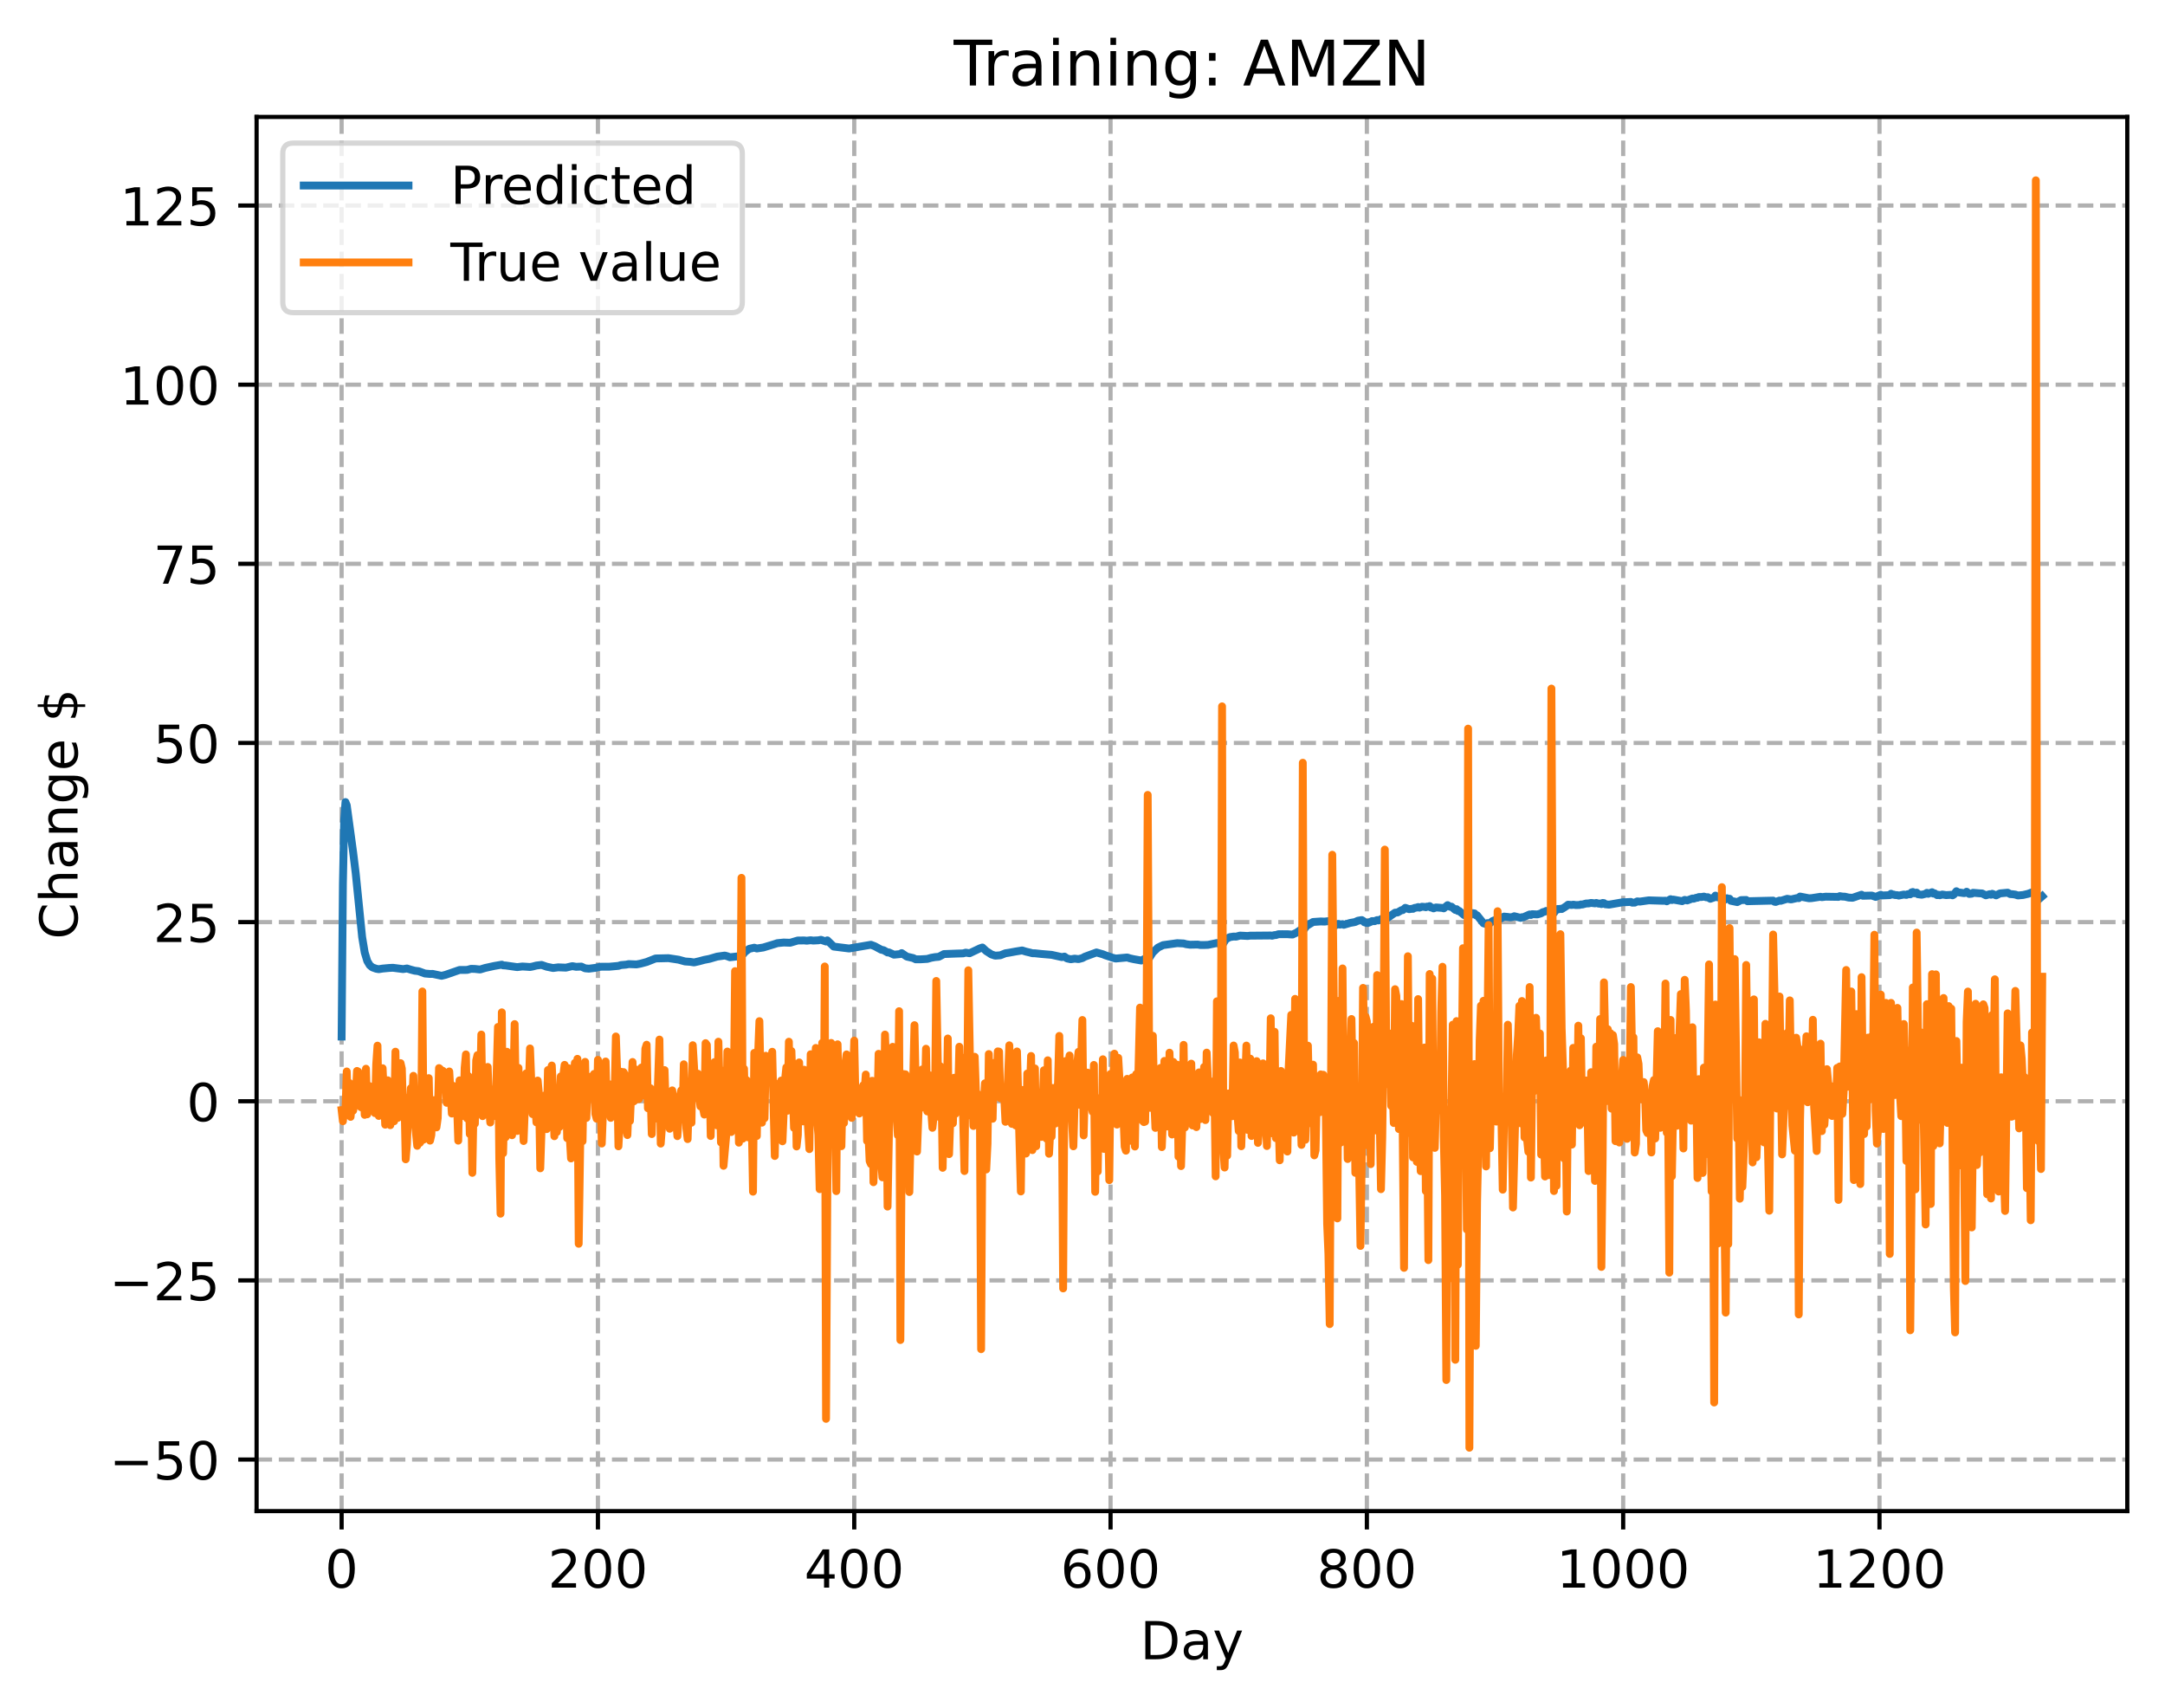 <?xml version="1.0" encoding="utf-8" standalone="no"?>
<!DOCTYPE svg PUBLIC "-//W3C//DTD SVG 1.1//EN"
  "http://www.w3.org/Graphics/SVG/1.1/DTD/svg11.dtd">
<!-- Created with matplotlib (https://matplotlib.org/) -->
<svg height="325.986pt" version="1.1" viewBox="0 0 413.303 325.986" width="413.303pt" xmlns="http://www.w3.org/2000/svg" xmlns:xlink="http://www.w3.org/1999/xlink">
 <defs>
  <style type="text/css">
*{stroke-linecap:butt;stroke-linejoin:round;}
  </style>
 </defs>
 <g id="figure_1">
  <g id="patch_1">
   <path d="M 0 325.986 
L 413.303 325.986 
L 413.303 0 
L 0 0 
z
" style="fill:#ffffff;"/>
  </g>
  <g id="axes_1">
   <g id="patch_2">
    <path d="M 48.983 288.43 
L 406.103 288.43 
L 406.103 22.318 
L 48.983 22.318 
z
" style="fill:#ffffff;"/>
   </g>
   <g id="matplotlib.axis_1">
    <g id="xtick_1">
     <g id="line2d_1">
      <path clip-path="url(#p5f7403a276)" d="M 65.216 288.43 
L 65.216 22.318 
" style="fill:none;stroke:#b0b0b0;stroke-dasharray:2.96,1.28;stroke-dashoffset:0;stroke-width:0.8;"/>
     </g>
     <g id="line2d_2">
      <defs>
       <path d="M 0 0 
L 0 3.5 
" id="mfdd4c5312c" style="stroke:#000000;stroke-width:0.8;"/>
      </defs>
      <g>
       <use style="stroke:#000000;stroke-width:0.8;" x="65.216" xlink:href="#mfdd4c5312c" y="288.43"/>
      </g>
     </g>
     <g id="text_1">
      <!-- 0 -->
      <defs>
       <path d="M 31.781 66.406 
Q 24.172 66.406 20.328 58.906 
Q 16.5 51.422 16.5 36.375 
Q 16.5 21.391 20.328 13.891 
Q 24.172 6.391 31.781 6.391 
Q 39.453 6.391 43.281 13.891 
Q 47.125 21.391 47.125 36.375 
Q 47.125 51.422 43.281 58.906 
Q 39.453 66.406 31.781 66.406 
z
M 31.781 74.219 
Q 44.047 74.219 50.516 64.516 
Q 56.984 54.828 56.984 36.375 
Q 56.984 17.969 50.516 8.266 
Q 44.047 -1.422 31.781 -1.422 
Q 19.531 -1.422 13.062 8.266 
Q 6.594 17.969 6.594 36.375 
Q 6.594 54.828 13.062 64.516 
Q 19.531 74.219 31.781 74.219 
z
" id="DejaVuSans-48"/>
      </defs>
      <g transform="translate(62.034 303.029)scale(0.1 -0.1)">
       <use xlink:href="#DejaVuSans-48"/>
      </g>
     </g>
    </g>
    <g id="xtick_2">
     <g id="line2d_3">
      <path clip-path="url(#p5f7403a276)" d="M 114.146 288.43 
L 114.146 22.318 
" style="fill:none;stroke:#b0b0b0;stroke-dasharray:2.96,1.28;stroke-dashoffset:0;stroke-width:0.8;"/>
     </g>
     <g id="line2d_4">
      <g>
       <use style="stroke:#000000;stroke-width:0.8;" x="114.146" xlink:href="#mfdd4c5312c" y="288.43"/>
      </g>
     </g>
     <g id="text_2">
      <!-- 200 -->
      <defs>
       <path d="M 19.188 8.297 
L 53.609 8.297 
L 53.609 0 
L 7.328 0 
L 7.328 8.297 
Q 12.938 14.109 22.625 23.891 
Q 32.328 33.688 34.812 36.531 
Q 39.547 41.844 41.422 45.531 
Q 43.312 49.219 43.312 52.781 
Q 43.312 58.594 39.234 62.25 
Q 35.156 65.922 28.609 65.922 
Q 23.969 65.922 18.812 64.312 
Q 13.672 62.703 7.812 59.422 
L 7.812 69.391 
Q 13.766 71.781 18.938 73 
Q 24.125 74.219 28.422 74.219 
Q 39.75 74.219 46.484 68.547 
Q 53.219 62.891 53.219 53.422 
Q 53.219 48.922 51.531 44.891 
Q 49.859 40.875 45.406 35.406 
Q 44.188 33.984 37.641 27.219 
Q 31.109 20.453 19.188 8.297 
z
" id="DejaVuSans-50"/>
      </defs>
      <g transform="translate(104.602 303.029)scale(0.1 -0.1)">
       <use xlink:href="#DejaVuSans-50"/>
       <use x="63.623" xlink:href="#DejaVuSans-48"/>
       <use x="127.246" xlink:href="#DejaVuSans-48"/>
      </g>
     </g>
    </g>
    <g id="xtick_3">
     <g id="line2d_5">
      <path clip-path="url(#p5f7403a276)" d="M 163.077 288.43 
L 163.077 22.318 
" style="fill:none;stroke:#b0b0b0;stroke-dasharray:2.96,1.28;stroke-dashoffset:0;stroke-width:0.8;"/>
     </g>
     <g id="line2d_6">
      <g>
       <use style="stroke:#000000;stroke-width:0.8;" x="163.077" xlink:href="#mfdd4c5312c" y="288.43"/>
      </g>
     </g>
     <g id="text_3">
      <!-- 400 -->
      <defs>
       <path d="M 37.797 64.312 
L 12.891 25.391 
L 37.797 25.391 
z
M 35.203 72.906 
L 47.609 72.906 
L 47.609 25.391 
L 58.016 25.391 
L 58.016 17.188 
L 47.609 17.188 
L 47.609 0 
L 37.797 0 
L 37.797 17.188 
L 4.891 17.188 
L 4.891 26.703 
z
" id="DejaVuSans-52"/>
      </defs>
      <g transform="translate(153.533 303.029)scale(0.1 -0.1)">
       <use xlink:href="#DejaVuSans-52"/>
       <use x="63.623" xlink:href="#DejaVuSans-48"/>
       <use x="127.246" xlink:href="#DejaVuSans-48"/>
      </g>
     </g>
    </g>
    <g id="xtick_4">
     <g id="line2d_7">
      <path clip-path="url(#p5f7403a276)" d="M 212.007 288.43 
L 212.007 22.318 
" style="fill:none;stroke:#b0b0b0;stroke-dasharray:2.96,1.28;stroke-dashoffset:0;stroke-width:0.8;"/>
     </g>
     <g id="line2d_8">
      <g>
       <use style="stroke:#000000;stroke-width:0.8;" x="212.007" xlink:href="#mfdd4c5312c" y="288.43"/>
      </g>
     </g>
     <g id="text_4">
      <!-- 600 -->
      <defs>
       <path d="M 33.016 40.375 
Q 26.375 40.375 22.484 35.828 
Q 18.609 31.297 18.609 23.391 
Q 18.609 15.531 22.484 10.953 
Q 26.375 6.391 33.016 6.391 
Q 39.656 6.391 43.531 10.953 
Q 47.406 15.531 47.406 23.391 
Q 47.406 31.297 43.531 35.828 
Q 39.656 40.375 33.016 40.375 
z
M 52.594 71.297 
L 52.594 62.312 
Q 48.875 64.062 45.094 64.984 
Q 41.312 65.922 37.594 65.922 
Q 27.828 65.922 22.672 59.328 
Q 17.531 52.734 16.797 39.406 
Q 19.672 43.656 24.016 45.922 
Q 28.375 48.188 33.594 48.188 
Q 44.578 48.188 50.953 41.516 
Q 57.328 34.859 57.328 23.391 
Q 57.328 12.156 50.688 5.359 
Q 44.047 -1.422 33.016 -1.422 
Q 20.359 -1.422 13.672 8.266 
Q 6.984 17.969 6.984 36.375 
Q 6.984 53.656 15.188 63.938 
Q 23.391 74.219 37.203 74.219 
Q 40.922 74.219 44.703 73.484 
Q 48.484 72.75 52.594 71.297 
z
" id="DejaVuSans-54"/>
      </defs>
      <g transform="translate(202.464 303.029)scale(0.1 -0.1)">
       <use xlink:href="#DejaVuSans-54"/>
       <use x="63.623" xlink:href="#DejaVuSans-48"/>
       <use x="127.246" xlink:href="#DejaVuSans-48"/>
      </g>
     </g>
    </g>
    <g id="xtick_5">
     <g id="line2d_9">
      <path clip-path="url(#p5f7403a276)" d="M 260.938 288.43 
L 260.938 22.318 
" style="fill:none;stroke:#b0b0b0;stroke-dasharray:2.96,1.28;stroke-dashoffset:0;stroke-width:0.8;"/>
     </g>
     <g id="line2d_10">
      <g>
       <use style="stroke:#000000;stroke-width:0.8;" x="260.938" xlink:href="#mfdd4c5312c" y="288.43"/>
      </g>
     </g>
     <g id="text_5">
      <!-- 800 -->
      <defs>
       <path d="M 31.781 34.625 
Q 24.75 34.625 20.719 30.859 
Q 16.703 27.094 16.703 20.516 
Q 16.703 13.922 20.719 10.156 
Q 24.75 6.391 31.781 6.391 
Q 38.812 6.391 42.859 10.172 
Q 46.922 13.969 46.922 20.516 
Q 46.922 27.094 42.891 30.859 
Q 38.875 34.625 31.781 34.625 
z
M 21.922 38.812 
Q 15.578 40.375 12.031 44.719 
Q 8.5 49.078 8.5 55.328 
Q 8.5 64.062 14.719 69.141 
Q 20.953 74.219 31.781 74.219 
Q 42.672 74.219 48.875 69.141 
Q 55.078 64.062 55.078 55.328 
Q 55.078 49.078 51.531 44.719 
Q 48 40.375 41.703 38.812 
Q 48.828 37.156 52.797 32.312 
Q 56.781 27.484 56.781 20.516 
Q 56.781 9.906 50.312 4.234 
Q 43.844 -1.422 31.781 -1.422 
Q 19.734 -1.422 13.25 4.234 
Q 6.781 9.906 6.781 20.516 
Q 6.781 27.484 10.781 32.312 
Q 14.797 37.156 21.922 38.812 
z
M 18.312 54.391 
Q 18.312 48.734 21.844 45.562 
Q 25.391 42.391 31.781 42.391 
Q 38.141 42.391 41.719 45.562 
Q 45.312 48.734 45.312 54.391 
Q 45.312 60.062 41.719 63.234 
Q 38.141 66.406 31.781 66.406 
Q 25.391 66.406 21.844 63.234 
Q 18.312 60.062 18.312 54.391 
z
" id="DejaVuSans-56"/>
      </defs>
      <g transform="translate(251.394 303.029)scale(0.1 -0.1)">
       <use xlink:href="#DejaVuSans-56"/>
       <use x="63.623" xlink:href="#DejaVuSans-48"/>
       <use x="127.246" xlink:href="#DejaVuSans-48"/>
      </g>
     </g>
    </g>
    <g id="xtick_6">
     <g id="line2d_11">
      <path clip-path="url(#p5f7403a276)" d="M 309.869 288.43 
L 309.869 22.318 
" style="fill:none;stroke:#b0b0b0;stroke-dasharray:2.96,1.28;stroke-dashoffset:0;stroke-width:0.8;"/>
     </g>
     <g id="line2d_12">
      <g>
       <use style="stroke:#000000;stroke-width:0.8;" x="309.869" xlink:href="#mfdd4c5312c" y="288.43"/>
      </g>
     </g>
     <g id="text_6">
      <!-- 1000 -->
      <defs>
       <path d="M 12.406 8.297 
L 28.516 8.297 
L 28.516 63.922 
L 10.984 60.406 
L 10.984 69.391 
L 28.422 72.906 
L 38.281 72.906 
L 38.281 8.297 
L 54.391 8.297 
L 54.391 0 
L 12.406 0 
z
" id="DejaVuSans-49"/>
      </defs>
      <g transform="translate(297.144 303.029)scale(0.1 -0.1)">
       <use xlink:href="#DejaVuSans-49"/>
       <use x="63.623" xlink:href="#DejaVuSans-48"/>
       <use x="127.246" xlink:href="#DejaVuSans-48"/>
       <use x="190.869" xlink:href="#DejaVuSans-48"/>
      </g>
     </g>
    </g>
    <g id="xtick_7">
     <g id="line2d_13">
      <path clip-path="url(#p5f7403a276)" d="M 358.799 288.43 
L 358.799 22.318 
" style="fill:none;stroke:#b0b0b0;stroke-dasharray:2.96,1.28;stroke-dashoffset:0;stroke-width:0.8;"/>
     </g>
     <g id="line2d_14">
      <g>
       <use style="stroke:#000000;stroke-width:0.8;" x="358.799" xlink:href="#mfdd4c5312c" y="288.43"/>
      </g>
     </g>
     <g id="text_7">
      <!-- 1200 -->
      <g transform="translate(346.074 303.029)scale(0.1 -0.1)">
       <use xlink:href="#DejaVuSans-49"/>
       <use x="63.623" xlink:href="#DejaVuSans-50"/>
       <use x="127.246" xlink:href="#DejaVuSans-48"/>
       <use x="190.869" xlink:href="#DejaVuSans-48"/>
      </g>
     </g>
    </g>
    <g id="text_8">
     <!-- Day -->
     <defs>
      <path d="M 19.672 64.797 
L 19.672 8.109 
L 31.594 8.109 
Q 46.688 8.109 53.688 14.938 
Q 60.688 21.781 60.688 36.531 
Q 60.688 51.172 53.688 57.984 
Q 46.688 64.797 31.594 64.797 
z
M 9.812 72.906 
L 30.078 72.906 
Q 51.266 72.906 61.172 64.094 
Q 71.094 55.281 71.094 36.531 
Q 71.094 17.672 61.125 8.828 
Q 51.172 0 30.078 0 
L 9.812 0 
z
" id="DejaVuSans-68"/>
      <path d="M 34.281 27.484 
Q 23.391 27.484 19.188 25 
Q 14.984 22.516 14.984 16.5 
Q 14.984 11.719 18.141 8.906 
Q 21.297 6.109 26.703 6.109 
Q 34.188 6.109 38.703 11.406 
Q 43.219 16.703 43.219 25.484 
L 43.219 27.484 
z
M 52.203 31.203 
L 52.203 0 
L 43.219 0 
L 43.219 8.297 
Q 40.141 3.328 35.547 0.953 
Q 30.953 -1.422 24.312 -1.422 
Q 15.922 -1.422 10.953 3.297 
Q 6 8.016 6 15.922 
Q 6 25.141 12.172 29.828 
Q 18.359 34.516 30.609 34.516 
L 43.219 34.516 
L 43.219 35.406 
Q 43.219 41.609 39.141 45 
Q 35.062 48.391 27.688 48.391 
Q 23 48.391 18.547 47.266 
Q 14.109 46.141 10.016 43.891 
L 10.016 52.203 
Q 14.938 54.109 19.578 55.047 
Q 24.219 56 28.609 56 
Q 40.484 56 46.344 49.844 
Q 52.203 43.703 52.203 31.203 
z
" id="DejaVuSans-97"/>
      <path d="M 32.172 -5.078 
Q 28.375 -14.844 24.75 -17.812 
Q 21.141 -20.797 15.094 -20.797 
L 7.906 -20.797 
L 7.906 -13.281 
L 13.188 -13.281 
Q 16.891 -13.281 18.938 -11.516 
Q 21 -9.766 23.484 -3.219 
L 25.094 0.875 
L 2.984 54.688 
L 12.5 54.688 
L 29.594 11.922 
L 46.688 54.688 
L 56.203 54.688 
z
" id="DejaVuSans-121"/>
     </defs>
     <g transform="translate(217.669 316.707)scale(0.1 -0.1)">
      <use xlink:href="#DejaVuSans-68"/>
      <use x="77.002" xlink:href="#DejaVuSans-97"/>
      <use x="138.281" xlink:href="#DejaVuSans-121"/>
     </g>
    </g>
   </g>
   <g id="matplotlib.axis_2">
    <g id="ytick_1">
     <g id="line2d_15">
      <path clip-path="url(#p5f7403a276)" d="M 48.983 278.591 
L 406.103 278.591 
" style="fill:none;stroke:#b0b0b0;stroke-dasharray:2.96,1.28;stroke-dashoffset:0;stroke-width:0.8;"/>
     </g>
     <g id="line2d_16">
      <defs>
       <path d="M 0 0 
L -3.5 0 
" id="me89ce42eef" style="stroke:#000000;stroke-width:0.8;"/>
      </defs>
      <g>
       <use style="stroke:#000000;stroke-width:0.8;" x="48.983" xlink:href="#me89ce42eef" y="278.591"/>
      </g>
     </g>
     <g id="text_9">
      <!-- −50 -->
      <defs>
       <path d="M 10.594 35.5 
L 73.188 35.5 
L 73.188 27.203 
L 10.594 27.203 
z
" id="DejaVuSans-8722"/>
       <path d="M 10.797 72.906 
L 49.516 72.906 
L 49.516 64.594 
L 19.828 64.594 
L 19.828 46.734 
Q 21.969 47.469 24.109 47.828 
Q 26.266 48.188 28.422 48.188 
Q 40.625 48.188 47.75 41.5 
Q 54.891 34.812 54.891 23.391 
Q 54.891 11.625 47.562 5.094 
Q 40.234 -1.422 26.906 -1.422 
Q 22.312 -1.422 17.547 -0.641 
Q 12.797 0.141 7.719 1.703 
L 7.719 11.625 
Q 12.109 9.234 16.797 8.062 
Q 21.484 6.891 26.703 6.891 
Q 35.156 6.891 40.078 11.328 
Q 45.016 15.766 45.016 23.391 
Q 45.016 31 40.078 35.438 
Q 35.156 39.891 26.703 39.891 
Q 22.75 39.891 18.812 39.016 
Q 14.891 38.141 10.797 36.281 
z
" id="DejaVuSans-53"/>
      </defs>
      <g transform="translate(20.878 282.39)scale(0.1 -0.1)">
       <use xlink:href="#DejaVuSans-8722"/>
       <use x="83.789" xlink:href="#DejaVuSans-53"/>
       <use x="147.412" xlink:href="#DejaVuSans-48"/>
      </g>
     </g>
    </g>
    <g id="ytick_2">
     <g id="line2d_17">
      <path clip-path="url(#p5f7403a276)" d="M 48.983 244.396 
L 406.103 244.396 
" style="fill:none;stroke:#b0b0b0;stroke-dasharray:2.96,1.28;stroke-dashoffset:0;stroke-width:0.8;"/>
     </g>
     <g id="line2d_18">
      <g>
       <use style="stroke:#000000;stroke-width:0.8;" x="48.983" xlink:href="#me89ce42eef" y="244.396"/>
      </g>
     </g>
     <g id="text_10">
      <!-- −25 -->
      <g transform="translate(20.878 248.196)scale(0.1 -0.1)">
       <use xlink:href="#DejaVuSans-8722"/>
       <use x="83.789" xlink:href="#DejaVuSans-50"/>
       <use x="147.412" xlink:href="#DejaVuSans-53"/>
      </g>
     </g>
    </g>
    <g id="ytick_3">
     <g id="line2d_19">
      <path clip-path="url(#p5f7403a276)" d="M 48.983 210.202 
L 406.103 210.202 
" style="fill:none;stroke:#b0b0b0;stroke-dasharray:2.96,1.28;stroke-dashoffset:0;stroke-width:0.8;"/>
     </g>
     <g id="line2d_20">
      <g>
       <use style="stroke:#000000;stroke-width:0.8;" x="48.983" xlink:href="#me89ce42eef" y="210.202"/>
      </g>
     </g>
     <g id="text_11">
      <!-- 0 -->
      <g transform="translate(35.62 214.001)scale(0.1 -0.1)">
       <use xlink:href="#DejaVuSans-48"/>
      </g>
     </g>
    </g>
    <g id="ytick_4">
     <g id="line2d_21">
      <path clip-path="url(#p5f7403a276)" d="M 48.983 176.007 
L 406.103 176.007 
" style="fill:none;stroke:#b0b0b0;stroke-dasharray:2.96,1.28;stroke-dashoffset:0;stroke-width:0.8;"/>
     </g>
     <g id="line2d_22">
      <g>
       <use style="stroke:#000000;stroke-width:0.8;" x="48.983" xlink:href="#me89ce42eef" y="176.007"/>
      </g>
     </g>
     <g id="text_12">
      <!-- 25 -->
      <g transform="translate(29.258 179.806)scale(0.1 -0.1)">
       <use xlink:href="#DejaVuSans-50"/>
       <use x="63.623" xlink:href="#DejaVuSans-53"/>
      </g>
     </g>
    </g>
    <g id="ytick_5">
     <g id="line2d_23">
      <path clip-path="url(#p5f7403a276)" d="M 48.983 141.813 
L 406.103 141.813 
" style="fill:none;stroke:#b0b0b0;stroke-dasharray:2.96,1.28;stroke-dashoffset:0;stroke-width:0.8;"/>
     </g>
     <g id="line2d_24">
      <g>
       <use style="stroke:#000000;stroke-width:0.8;" x="48.983" xlink:href="#me89ce42eef" y="141.813"/>
      </g>
     </g>
     <g id="text_13">
      <!-- 50 -->
      <g transform="translate(29.258 145.612)scale(0.1 -0.1)">
       <use xlink:href="#DejaVuSans-53"/>
       <use x="63.623" xlink:href="#DejaVuSans-48"/>
      </g>
     </g>
    </g>
    <g id="ytick_6">
     <g id="line2d_25">
      <path clip-path="url(#p5f7403a276)" d="M 48.983 107.618 
L 406.103 107.618 
" style="fill:none;stroke:#b0b0b0;stroke-dasharray:2.96,1.28;stroke-dashoffset:0;stroke-width:0.8;"/>
     </g>
     <g id="line2d_26">
      <g>
       <use style="stroke:#000000;stroke-width:0.8;" x="48.983" xlink:href="#me89ce42eef" y="107.618"/>
      </g>
     </g>
     <g id="text_14">
      <!-- 75 -->
      <defs>
       <path d="M 8.203 72.906 
L 55.078 72.906 
L 55.078 68.703 
L 28.609 0 
L 18.312 0 
L 43.219 64.594 
L 8.203 64.594 
z
" id="DejaVuSans-55"/>
      </defs>
      <g transform="translate(29.258 111.417)scale(0.1 -0.1)">
       <use xlink:href="#DejaVuSans-55"/>
       <use x="63.623" xlink:href="#DejaVuSans-53"/>
      </g>
     </g>
    </g>
    <g id="ytick_7">
     <g id="line2d_27">
      <path clip-path="url(#p5f7403a276)" d="M 48.983 73.423 
L 406.103 73.423 
" style="fill:none;stroke:#b0b0b0;stroke-dasharray:2.96,1.28;stroke-dashoffset:0;stroke-width:0.8;"/>
     </g>
     <g id="line2d_28">
      <g>
       <use style="stroke:#000000;stroke-width:0.8;" x="48.983" xlink:href="#me89ce42eef" y="73.423"/>
      </g>
     </g>
     <g id="text_15">
      <!-- 100 -->
      <g transform="translate(22.895 77.223)scale(0.1 -0.1)">
       <use xlink:href="#DejaVuSans-49"/>
       <use x="63.623" xlink:href="#DejaVuSans-48"/>
       <use x="127.246" xlink:href="#DejaVuSans-48"/>
      </g>
     </g>
    </g>
    <g id="ytick_8">
     <g id="line2d_29">
      <path clip-path="url(#p5f7403a276)" d="M 48.983 39.229 
L 406.103 39.229 
" style="fill:none;stroke:#b0b0b0;stroke-dasharray:2.96,1.28;stroke-dashoffset:0;stroke-width:0.8;"/>
     </g>
     <g id="line2d_30">
      <g>
       <use style="stroke:#000000;stroke-width:0.8;" x="48.983" xlink:href="#me89ce42eef" y="39.229"/>
      </g>
     </g>
     <g id="text_16">
      <!-- 125 -->
      <g transform="translate(22.895 43.028)scale(0.1 -0.1)">
       <use xlink:href="#DejaVuSans-49"/>
       <use x="63.623" xlink:href="#DejaVuSans-50"/>
       <use x="127.246" xlink:href="#DejaVuSans-53"/>
      </g>
     </g>
    </g>
    <g id="text_17">
     <!-- Change $ -->
     <defs>
      <path d="M 64.406 67.281 
L 64.406 56.891 
Q 59.422 61.531 53.781 63.812 
Q 48.141 66.109 41.797 66.109 
Q 29.297 66.109 22.656 58.469 
Q 16.016 50.828 16.016 36.375 
Q 16.016 21.969 22.656 14.328 
Q 29.297 6.688 41.797 6.688 
Q 48.141 6.688 53.781 8.984 
Q 59.422 11.281 64.406 15.922 
L 64.406 5.609 
Q 59.234 2.094 53.438 0.328 
Q 47.656 -1.422 41.219 -1.422 
Q 24.656 -1.422 15.125 8.703 
Q 5.609 18.844 5.609 36.375 
Q 5.609 53.953 15.125 64.078 
Q 24.656 74.219 41.219 74.219 
Q 47.75 74.219 53.531 72.484 
Q 59.328 70.75 64.406 67.281 
z
" id="DejaVuSans-67"/>
      <path d="M 54.891 33.016 
L 54.891 0 
L 45.906 0 
L 45.906 32.719 
Q 45.906 40.484 42.875 44.328 
Q 39.844 48.188 33.797 48.188 
Q 26.516 48.188 22.312 43.547 
Q 18.109 38.922 18.109 30.906 
L 18.109 0 
L 9.078 0 
L 9.078 75.984 
L 18.109 75.984 
L 18.109 46.188 
Q 21.344 51.125 25.703 53.562 
Q 30.078 56 35.797 56 
Q 45.219 56 50.047 50.172 
Q 54.891 44.344 54.891 33.016 
z
" id="DejaVuSans-104"/>
      <path d="M 54.891 33.016 
L 54.891 0 
L 45.906 0 
L 45.906 32.719 
Q 45.906 40.484 42.875 44.328 
Q 39.844 48.188 33.797 48.188 
Q 26.516 48.188 22.312 43.547 
Q 18.109 38.922 18.109 30.906 
L 18.109 0 
L 9.078 0 
L 9.078 54.688 
L 18.109 54.688 
L 18.109 46.188 
Q 21.344 51.125 25.703 53.562 
Q 30.078 56 35.797 56 
Q 45.219 56 50.047 50.172 
Q 54.891 44.344 54.891 33.016 
z
" id="DejaVuSans-110"/>
      <path d="M 45.406 27.984 
Q 45.406 37.75 41.375 43.109 
Q 37.359 48.484 30.078 48.484 
Q 22.859 48.484 18.828 43.109 
Q 14.797 37.75 14.797 27.984 
Q 14.797 18.266 18.828 12.891 
Q 22.859 7.516 30.078 7.516 
Q 37.359 7.516 41.375 12.891 
Q 45.406 18.266 45.406 27.984 
z
M 54.391 6.781 
Q 54.391 -7.172 48.188 -13.984 
Q 42 -20.797 29.203 -20.797 
Q 24.469 -20.797 20.266 -20.094 
Q 16.062 -19.391 12.109 -17.922 
L 12.109 -9.188 
Q 16.062 -11.328 19.922 -12.344 
Q 23.781 -13.375 27.781 -13.375 
Q 36.625 -13.375 41.016 -8.766 
Q 45.406 -4.156 45.406 5.172 
L 45.406 9.625 
Q 42.625 4.781 38.281 2.391 
Q 33.938 0 27.875 0 
Q 17.828 0 11.672 7.656 
Q 5.516 15.328 5.516 27.984 
Q 5.516 40.672 11.672 48.328 
Q 17.828 56 27.875 56 
Q 33.938 56 38.281 53.609 
Q 42.625 51.219 45.406 46.391 
L 45.406 54.688 
L 54.391 54.688 
z
" id="DejaVuSans-103"/>
      <path d="M 56.203 29.594 
L 56.203 25.203 
L 14.891 25.203 
Q 15.484 15.922 20.484 11.062 
Q 25.484 6.203 34.422 6.203 
Q 39.594 6.203 44.453 7.469 
Q 49.312 8.734 54.109 11.281 
L 54.109 2.781 
Q 49.266 0.734 44.188 -0.344 
Q 39.109 -1.422 33.891 -1.422 
Q 20.797 -1.422 13.156 6.188 
Q 5.516 13.812 5.516 26.812 
Q 5.516 40.234 12.766 48.109 
Q 20.016 56 32.328 56 
Q 43.359 56 49.781 48.891 
Q 56.203 41.797 56.203 29.594 
z
M 47.219 32.234 
Q 47.125 39.594 43.094 43.984 
Q 39.062 48.391 32.422 48.391 
Q 24.906 48.391 20.391 44.141 
Q 15.875 39.891 15.188 32.172 
z
" id="DejaVuSans-101"/>
      <path id="DejaVuSans-32"/>
      <path d="M 33.797 -14.703 
L 28.906 -14.703 
L 28.859 0 
Q 23.734 0.094 18.609 1.188 
Q 13.484 2.297 8.297 4.5 
L 8.297 13.281 
Q 13.281 10.156 18.375 8.562 
Q 23.484 6.984 28.906 6.938 
L 28.906 29.203 
Q 18.109 30.953 13.203 35.156 
Q 8.297 39.359 8.297 46.688 
Q 8.297 54.641 13.625 59.219 
Q 18.953 63.812 28.906 64.5 
L 28.906 75.984 
L 33.797 75.984 
L 33.797 64.656 
Q 38.328 64.453 42.578 63.688 
Q 46.828 62.938 50.875 61.625 
L 50.875 53.078 
Q 46.828 55.125 42.547 56.25 
Q 38.281 57.375 33.797 57.562 
L 33.797 36.719 
Q 44.875 35.016 50.094 30.609 
Q 55.328 26.219 55.328 18.609 
Q 55.328 10.359 49.781 5.594 
Q 44.234 0.828 33.797 0.094 
z
M 28.906 37.594 
L 28.906 57.625 
Q 23.25 56.984 20.266 54.391 
Q 17.281 51.812 17.281 47.516 
Q 17.281 43.312 20.031 40.969 
Q 22.797 38.625 28.906 37.594 
z
M 33.797 28.219 
L 33.797 7.078 
Q 39.984 7.906 43.141 10.594 
Q 46.297 13.281 46.297 17.672 
Q 46.297 21.969 43.281 24.5 
Q 40.281 27.047 33.797 28.219 
z
" id="DejaVuSans-36"/>
     </defs>
     <g transform="translate(14.798 179.288)rotate(-90)scale(0.1 -0.1)">
      <use xlink:href="#DejaVuSans-67"/>
      <use x="69.824" xlink:href="#DejaVuSans-104"/>
      <use x="133.203" xlink:href="#DejaVuSans-97"/>
      <use x="194.482" xlink:href="#DejaVuSans-110"/>
      <use x="257.861" xlink:href="#DejaVuSans-103"/>
      <use x="321.338" xlink:href="#DejaVuSans-101"/>
      <use x="382.861" xlink:href="#DejaVuSans-32"/>
      <use x="414.648" xlink:href="#DejaVuSans-36"/>
     </g>
    </g>
   </g>
   <g id="line2d_31">
    <path clip-path="url(#p5f7403a276)" d="M 65.216 197.853 
L 65.46 168.756 
L 65.705 156.534 
L 65.949 153.097 
L 66.194 153.703 
L 67.417 162.69 
L 67.907 166.692 
L 69.13 178.848 
L 69.619 181.791 
L 70.109 183.432 
L 70.598 184.252 
L 71.087 184.646 
L 71.821 184.91 
L 72.31 184.992 
L 73.044 184.875 
L 74.268 184.761 
L 75.002 184.724 
L 76.959 184.974 
L 77.693 184.858 
L 78.427 185.087 
L 79.161 185.284 
L 79.895 185.373 
L 81.118 185.817 
L 82.097 185.904 
L 82.586 185.89 
L 84.298 186.256 
L 85.032 186.075 
L 87.724 185.142 
L 88.702 185.136 
L 89.192 185.128 
L 89.925 184.923 
L 90.659 184.946 
L 91.638 185.056 
L 92.617 184.758 
L 94.329 184.381 
L 95.797 184.128 
L 96.042 184.261 
L 96.531 184.287 
L 98.733 184.598 
L 99.712 184.479 
L 100.446 184.523 
L 101.18 184.576 
L 101.669 184.486 
L 102.403 184.294 
L 103.381 184.176 
L 104.36 184.517 
L 105.583 184.77 
L 106.562 184.64 
L 108.03 184.699 
L 109.253 184.41 
L 109.987 184.542 
L 110.966 184.495 
L 111.7 184.828 
L 112.434 184.894 
L 113.657 184.738 
L 114.635 184.528 
L 115.614 184.515 
L 116.348 184.517 
L 118.061 184.362 
L 118.55 184.208 
L 119.529 184.123 
L 120.018 184.022 
L 121.486 184.081 
L 122.22 183.949 
L 123.443 183.621 
L 125.156 182.946 
L 127.602 182.889 
L 129.559 183.185 
L 130.783 183.521 
L 131.761 183.589 
L 132.495 183.703 
L 133.474 183.476 
L 134.452 183.213 
L 135.431 183.024 
L 136.899 182.593 
L 138.367 182.389 
L 138.856 182.524 
L 139.345 182.715 
L 140.813 182.551 
L 141.792 182.208 
L 142.281 181.65 
L 143.015 181.111 
L 143.994 180.89 
L 144.483 181.04 
L 145.706 180.856 
L 147.908 180.188 
L 148.398 180.024 
L 149.621 179.904 
L 150.844 179.946 
L 152.312 179.514 
L 153.535 179.51 
L 154.025 179.555 
L 154.759 179.468 
L 155.248 179.532 
L 156.226 179.482 
L 156.716 179.388 
L 157.694 179.714 
L 157.939 179.49 
L 159.162 180.679 
L 162.098 181.045 
L 166.257 180.33 
L 166.991 180.609 
L 168.214 181.273 
L 168.704 181.38 
L 169.438 181.806 
L 169.682 181.786 
L 170.661 182.226 
L 171.884 182.105 
L 172.129 181.923 
L 173.108 182.587 
L 174.331 182.87 
L 174.82 183.114 
L 175.799 183.105 
L 177.022 183.032 
L 177.756 182.819 
L 178.49 182.688 
L 179.224 182.624 
L 180.202 182.105 
L 182.649 182.011 
L 183.872 181.974 
L 184.362 181.836 
L 185.096 181.95 
L 187.053 181.021 
L 187.542 180.854 
L 188.276 181.541 
L 188.765 181.849 
L 189.255 182.173 
L 189.989 182.411 
L 190.967 182.339 
L 191.946 181.952 
L 192.68 181.84 
L 193.169 181.748 
L 193.903 181.614 
L 195.126 181.415 
L 195.86 181.643 
L 196.594 181.815 
L 197.084 181.946 
L 197.573 181.956 
L 198.796 182.087 
L 200.753 182.254 
L 202.711 182.687 
L 203.2 182.586 
L 203.689 182.941 
L 204.423 183.099 
L 205.157 182.981 
L 205.891 183.07 
L 206.625 182.877 
L 207.114 182.605 
L 209.316 181.8 
L 210.539 182.148 
L 211.029 182.347 
L 211.763 182.586 
L 212.252 182.767 
L 212.986 182.961 
L 215.188 182.756 
L 215.677 182.916 
L 216.411 183.08 
L 217.879 183.339 
L 218.613 182.974 
L 219.347 182.927 
L 220.081 181.794 
L 221.06 180.873 
L 222.038 180.4 
L 224.729 180.026 
L 225.953 180.086 
L 226.442 180.221 
L 227.176 180.323 
L 228.644 180.292 
L 229.133 180.378 
L 229.867 180.377 
L 230.601 180.352 
L 232.314 179.999 
L 232.558 180.094 
L 233.292 179.919 
L 233.537 180.063 
L 234.026 179.271 
L 234.76 178.875 
L 235.494 178.765 
L 235.983 178.78 
L 236.717 178.577 
L 238.185 178.654 
L 238.675 178.589 
L 239.408 178.589 
L 242.589 178.56 
L 242.834 178.607 
L 243.323 178.483 
L 243.568 178.482 
L 244.057 178.318 
L 244.791 178.31 
L 245.769 178.314 
L 246.259 178.353 
L 246.748 178.377 
L 247.482 178.041 
L 248.705 177.21 
L 248.95 177.374 
L 249.439 176.725 
L 250.663 175.982 
L 252.13 175.882 
L 252.864 175.908 
L 254.088 175.767 
L 254.577 176.599 
L 254.822 176.683 
L 255.556 176.348 
L 255.8 176.485 
L 256.29 176.39 
L 256.534 176.522 
L 257.757 176.16 
L 258.491 176.031 
L 258.736 175.975 
L 259.225 175.742 
L 259.959 175.617 
L 260.204 175.757 
L 260.449 176.029 
L 260.938 176.183 
L 261.183 176.161 
L 261.672 175.95 
L 261.917 175.812 
L 262.406 175.83 
L 262.895 175.622 
L 263.14 175.684 
L 263.629 175.456 
L 264.118 175.195 
L 264.608 175.396 
L 266.32 174.206 
L 266.81 174.164 
L 267.544 173.733 
L 267.788 173.717 
L 268.278 173.281 
L 269.011 173.54 
L 269.501 173.469 
L 269.745 173.473 
L 269.99 173.313 
L 270.479 173.227 
L 270.724 173.134 
L 270.969 173.25 
L 271.458 173.07 
L 271.947 173.106 
L 272.192 173.167 
L 272.437 173.044 
L 272.681 173.069 
L 272.926 172.952 
L 273.171 173.223 
L 273.415 173.243 
L 273.66 173.386 
L 274.149 173.206 
L 275.372 173.305 
L 275.617 173.38 
L 276.351 172.763 
L 276.84 173.085 
L 277.085 173.06 
L 277.819 173.681 
L 278.064 173.536 
L 278.308 173.877 
L 278.553 173.865 
L 279.042 174.285 
L 279.532 174.679 
L 280.266 174.452 
L 280.51 174.824 
L 280.755 174.254 
L 281.489 174.347 
L 281.733 174.685 
L 281.978 174.709 
L 283.201 176.233 
L 283.691 176.379 
L 283.935 176.204 
L 284.425 176.226 
L 284.914 175.812 
L 285.893 175.416 
L 286.137 175.532 
L 287.116 174.953 
L 287.85 175.021 
L 288.339 175.101 
L 288.828 175.001 
L 289.073 174.885 
L 289.562 175.004 
L 290.296 175.198 
L 290.541 175.069 
L 290.786 175.083 
L 292.009 174.544 
L 292.254 174.648 
L 292.498 174.496 
L 293.477 174.543 
L 294.211 174.331 
L 294.455 174.136 
L 294.945 173.995 
L 295.189 173.871 
L 295.434 173.922 
L 295.923 173.812 
L 296.168 173.869 
L 296.413 174.333 
L 296.657 174.253 
L 296.902 173.882 
L 297.391 173.492 
L 297.636 173.544 
L 297.881 173.462 
L 298.125 173.514 
L 298.615 173.22 
L 299.104 172.887 
L 299.348 172.685 
L 300.082 172.739 
L 300.327 172.674 
L 300.816 172.751 
L 301.55 172.736 
L 301.795 172.631 
L 302.04 172.658 
L 302.774 172.458 
L 303.263 172.439 
L 303.752 172.344 
L 304.486 172.428 
L 304.731 172.35 
L 305.22 172.489 
L 305.465 172.452 
L 305.709 172.566 
L 305.954 172.352 
L 306.199 172.382 
L 306.443 172.598 
L 307.177 172.671 
L 309.869 172.204 
L 310.358 172.205 
L 311.336 172.152 
L 311.581 172.293 
L 312.07 172.29 
L 312.56 172.053 
L 313.049 172.095 
L 314.762 171.852 
L 317.453 171.937 
L 317.942 171.925 
L 318.187 172.038 
L 318.921 171.631 
L 319.165 171.797 
L 319.41 171.706 
L 321.123 172.01 
L 321.612 171.766 
L 322.101 171.866 
L 323.08 171.501 
L 323.324 171.539 
L 323.814 171.364 
L 324.058 171.353 
L 324.303 171.223 
L 324.792 171.221 
L 325.282 171.136 
L 325.771 171.28 
L 326.016 171.246 
L 326.505 171.55 
L 327.239 171.293 
L 327.484 170.944 
L 327.728 171.247 
L 328.707 171.384 
L 328.951 171.779 
L 329.196 171.783 
L 329.685 171.449 
L 329.93 171.579 
L 330.175 171.545 
L 330.419 171.937 
L 331.643 172.189 
L 332.377 171.807 
L 333.355 171.783 
L 333.6 172.021 
L 334.334 172.001 
L 338.493 171.904 
L 338.738 172.114 
L 338.982 172.159 
L 339.716 171.89 
L 339.961 171.938 
L 341.184 171.557 
L 341.918 171.678 
L 343.141 171.399 
L 343.386 171.436 
L 343.631 171.125 
L 345.343 171.456 
L 345.833 171.429 
L 347.545 171.167 
L 347.79 171.247 
L 348.524 171.154 
L 350.97 171.194 
L 351.215 171.049 
L 351.704 171.131 
L 352.194 171.153 
L 352.927 171.321 
L 353.661 171.366 
L 355.374 170.777 
L 355.619 170.98 
L 357.331 170.936 
L 358.065 171.197 
L 359.044 170.786 
L 359.288 170.92 
L 360.756 170.861 
L 361.001 170.592 
L 361.246 170.763 
L 361.49 170.744 
L 361.735 170.84 
L 362.224 170.862 
L 362.469 170.945 
L 363.448 170.746 
L 363.937 170.819 
L 364.182 170.68 
L 364.671 170.703 
L 364.915 170.336 
L 365.16 170.26 
L 365.405 170.501 
L 365.894 170.379 
L 366.139 170.689 
L 366.873 170.785 
L 367.607 170.599 
L 367.851 170.418 
L 368.096 170.605 
L 368.585 170.402 
L 368.83 170.299 
L 369.075 170.565 
L 369.319 170.506 
L 369.809 170.858 
L 370.053 170.781 
L 370.298 170.884 
L 370.787 170.74 
L 371.521 170.855 
L 372.5 170.795 
L 372.744 170.895 
L 372.989 170.752 
L 373.478 170.115 
L 373.723 170.304 
L 374.946 170.48 
L 375.191 170.43 
L 375.436 170.21 
L 375.925 170.627 
L 376.414 170.58 
L 376.659 170.409 
L 377.882 170.511 
L 378.371 170.53 
L 379.105 170.895 
L 379.839 170.675 
L 380.084 170.783 
L 380.329 170.601 
L 381.063 170.906 
L 381.797 170.526 
L 383.264 170.388 
L 383.754 170.658 
L 384.243 170.688 
L 384.732 170.756 
L 385.222 170.922 
L 386.2 170.832 
L 387.179 170.603 
L 387.913 170.322 
L 388.158 170.492 
L 388.647 170.512 
L 388.891 171.917 
L 389.87 171.068 
L 389.87 171.068 
" style="fill:none;stroke:#1f77b4;stroke-linecap:square;stroke-width:1.5;"/>
   </g>
   <g id="line2d_32">
    <path clip-path="url(#p5f7403a276)" d="M 65.216 211.884 
L 65.46 214.018 
L 65.705 211.857 
L 65.949 211.953 
L 66.194 204.512 
L 66.439 211.542 
L 66.683 206.687 
L 66.928 213.184 
L 67.173 210.639 
L 67.417 211.994 
L 67.907 209.176 
L 68.151 204.416 
L 68.396 204.553 
L 68.641 210.722 
L 68.885 211.323 
L 69.13 211.433 
L 69.375 205.209 
L 69.619 212.801 
L 69.864 203.992 
L 70.109 212.691 
L 70.353 207.206 
L 70.598 208.82 
L 70.843 211.433 
L 71.087 207.398 
L 71.332 210.735 
L 71.577 212.472 
L 71.821 203.144 
L 72.066 199.588 
L 72.31 213.006 
L 72.555 212.144 
L 72.8 210.256 
L 73.044 203.896 
L 73.534 214.674 
L 73.778 209.176 
L 74.023 206.194 
L 74.512 214.77 
L 74.757 213.84 
L 75.002 213.416 
L 75.246 214.018 
L 75.491 200.737 
L 75.736 213.307 
L 75.98 213.361 
L 76.225 212.13 
L 76.47 202.925 
L 76.714 203.978 
L 76.959 212.883 
L 77.204 209.449 
L 77.448 221.281 
L 77.693 218.367 
L 77.937 211.255 
L 78.182 212.746 
L 78.427 207.712 
L 78.671 210.53 
L 78.916 205.346 
L 79.161 213.813 
L 79.65 218.709 
L 79.895 209.477 
L 80.139 218.162 
L 80.384 217.82 
L 80.629 189.247 
L 80.873 217.519 
L 81.118 211.228 
L 81.363 209.819 
L 81.852 205.784 
L 82.097 217.725 
L 82.341 216.644 
L 82.586 211.624 
L 82.831 209.983 
L 83.075 210.024 
L 83.32 215.194 
L 83.565 213.416 
L 83.809 203.869 
L 84.054 204.074 
L 84.298 204.635 
L 84.543 204.389 
L 84.788 207.671 
L 85.032 205.086 
L 85.277 210.503 
L 85.522 205.127 
L 85.766 204.512 
L 86.256 212.554 
L 86.5 207.247 
L 86.745 208.191 
L 86.99 211.009 
L 87.234 210.339 
L 87.479 217.725 
L 87.724 206.208 
L 88.458 213.019 
L 88.702 203.814 
L 88.947 201.256 
L 89.192 213.498 
L 89.436 205.401 
L 89.681 216.466 
L 89.925 207.877 
L 90.17 223.866 
L 90.415 210.639 
L 90.659 214.483 
L 90.904 202.419 
L 91.149 201.393 
L 91.393 208.601 
L 91.638 209.285 
L 91.883 197.468 
L 92.127 213.047 
L 92.372 210.243 
L 92.617 211.583 
L 93.106 203.65 
L 93.351 211.337 
L 93.595 214.264 
L 93.84 208.082 
L 94.085 207.959 
L 94.329 212.842 
L 94.574 213.047 
L 95.063 196.018 
L 95.308 221.076 
L 95.553 231.662 
L 95.797 193.228 
L 96.042 220.132 
L 96.286 210.886 
L 96.531 217.068 
L 96.776 200.75 
L 97.02 216.589 
L 97.51 207.849 
L 97.754 216.685 
L 97.999 208.164 
L 98.244 195.471 
L 98.488 210.516 
L 98.733 215.878 
L 98.978 203.828 
L 99.222 214.77 
L 99.467 210.845 
L 99.712 210.913 
L 99.956 217.793 
L 100.446 204.881 
L 100.69 208.807 
L 100.935 208.191 
L 101.18 200.121 
L 101.669 212.664 
L 101.913 210.079 
L 102.158 209.778 
L 102.403 214.237 
L 102.647 206.249 
L 102.892 208.875 
L 103.137 223.004 
L 103.381 215.563 
L 103.626 215.577 
L 104.115 209.012 
L 104.36 215.522 
L 104.605 204.238 
L 104.849 212.568 
L 105.094 204.334 
L 105.339 203.377 
L 105.583 208.574 
L 105.828 216.877 
L 106.073 207.863 
L 106.317 216.07 
L 106.562 210.133 
L 106.807 215.126 
L 107.051 205.456 
L 107.296 207.206 
L 107.785 203.253 
L 108.03 206.071 
L 108.274 217.246 
L 108.519 203.883 
L 108.764 216.959 
L 109.008 221.117 
L 109.253 208.971 
L 109.742 202.884 
L 109.987 210.366 
L 110.232 202.104 
L 110.476 237.407 
L 110.966 204.635 
L 111.21 217.834 
L 111.455 204.293 
L 111.7 202.679 
L 111.944 213.389 
L 112.189 207.453 
L 112.434 208.902 
L 112.678 208.177 
L 112.923 205.456 
L 113.168 208.998 
L 113.412 204.977 
L 113.657 212.623 
L 113.901 213.539 
L 114.146 202.296 
L 114.391 213.307 
L 114.635 208.519 
L 114.88 218.272 
L 115.125 211.788 
L 115.369 210.284 
L 115.614 202.611 
L 115.859 212.609 
L 116.103 208.424 
L 116.348 206.96 
L 116.593 213.375 
L 116.837 211.816 
L 117.082 208.191 
L 117.327 209.299 
L 117.571 197.837 
L 117.816 204.457 
L 118.061 218.805 
L 118.305 214.456 
L 118.55 204.566 
L 118.795 212.664 
L 119.039 204.635 
L 119.284 205.141 
L 119.529 215.126 
L 119.773 216.658 
L 120.018 210.311 
L 120.262 213.963 
L 120.752 202.706 
L 120.996 210.229 
L 121.241 210.01 
L 121.486 204.17 
L 121.73 207.972 
L 121.975 209.791 
L 122.22 207.671 
L 122.464 203.759 
L 122.709 208.916 
L 122.954 209.108 
L 123.198 200.176 
L 123.443 199.41 
L 123.688 211.542 
L 124.177 207.712 
L 124.422 216.466 
L 124.666 208.67 
L 124.911 212.595 
L 125.156 213.512 
L 125.4 213.101 
L 125.889 198.425 
L 126.134 218.285 
L 126.623 211.829 
L 126.868 204.252 
L 127.113 212.062 
L 127.357 214.606 
L 127.602 210.53 
L 127.847 215.454 
L 128.336 208.123 
L 128.825 213.922 
L 129.07 213.799 
L 129.315 216.863 
L 129.804 209.176 
L 130.049 208.123 
L 130.293 213.649 
L 130.538 203.144 
L 131.027 215.399 
L 131.272 217.424 
L 131.517 209.313 
L 131.761 206.919 
L 132.006 214.305 
L 132.25 199.506 
L 132.495 203.582 
L 132.74 209.573 
L 132.984 207.794 
L 133.229 204.936 
L 133.474 209.313 
L 133.718 211.187 
L 133.963 211.269 
L 134.208 211.487 
L 134.452 212.746 
L 134.697 199.109 
L 134.942 199.451 
L 135.186 210.161 
L 135.431 204.348 
L 135.676 216.836 
L 135.92 206.591 
L 136.165 212.226 
L 136.41 202.72 
L 136.654 213.088 
L 136.899 214.811 
L 137.144 198.835 
L 137.633 218.067 
L 137.877 204.348 
L 138.122 222.525 
L 138.611 217.041 
L 138.856 200.709 
L 139.101 202.378 
L 139.59 216.083 
L 139.835 204.608 
L 140.079 209.819 
L 140.324 185.363 
L 140.569 213.608 
L 140.813 201.858 
L 141.058 218.108 
L 141.303 202.747 
L 141.547 167.554 
L 141.792 217.355 
L 142.037 203.992 
L 142.281 212.418 
L 142.526 206.167 
L 142.771 217.082 
L 143.015 210.557 
L 143.26 209.997 
L 143.505 213.908 
L 143.749 227.463 
L 143.994 200.969 
L 144.238 204.635 
L 144.483 216.836 
L 144.728 201.051 
L 144.972 194.91 
L 145.217 207.781 
L 145.462 214.291 
L 145.706 211.898 
L 145.951 213.443 
L 146.196 201.516 
L 146.44 205.565 
L 146.685 204.279 
L 146.93 203.732 
L 147.174 202.898 
L 147.419 200.75 
L 147.908 220.652 
L 148.153 208.424 
L 148.398 212.212 
L 148.642 206.837 
L 148.887 213.019 
L 149.132 206.249 
L 149.376 217.848 
L 149.865 206.112 
L 150.11 203.732 
L 150.355 212.007 
L 150.599 198.835 
L 150.844 211.255 
L 151.089 200.614 
L 151.578 215.29 
L 151.823 203.103 
L 152.067 218.832 
L 152.312 216.644 
L 152.557 202.788 
L 152.801 211.323 
L 153.046 212.294 
L 153.291 214.045 
L 153.535 204.184 
L 153.78 204.881 
L 154.025 211.446 
L 154.514 219.339 
L 154.759 201.229 
L 155.003 212.486 
L 155.248 210.298 
L 155.737 200.025 
L 155.982 213.635 
L 156.226 216.589 
L 156.471 226.984 
L 156.96 199.054 
L 157.205 224.194 
L 157.45 184.474 
L 157.694 270.822 
L 157.939 227.354 
L 158.184 207.74 
L 158.428 212.253 
L 158.673 199.068 
L 158.918 201.325 
L 159.162 210.489 
L 159.407 208.943 
L 159.652 227.354 
L 159.896 199.328 
L 160.141 209.997 
L 160.63 218.778 
L 160.875 206.892 
L 161.12 214.36 
L 161.364 203.335 
L 161.609 201.256 
L 161.853 208.177 
L 162.098 209.75 
L 162.343 207.507 
L 162.587 213.375 
L 163.077 198.617 
L 163.321 210.489 
L 163.566 210.339 
L 163.811 212.294 
L 164.055 212.541 
L 164.3 207.712 
L 164.545 209.012 
L 164.789 207.152 
L 165.034 208.424 
L 165.279 205.1 
L 165.523 217.779 
L 165.768 216.029 
L 166.013 221.623 
L 166.257 222.197 
L 166.502 206.29 
L 166.747 225.658 
L 167.236 210.448 
L 167.48 212.828 
L 167.725 201.147 
L 168.214 221.609 
L 168.459 224.728 
L 168.704 217.369 
L 168.948 197.468 
L 169.193 203.718 
L 169.438 230.308 
L 169.927 204.484 
L 170.172 209.969 
L 170.416 199.807 
L 170.661 208.519 
L 170.906 202.05 
L 171.15 212.322 
L 171.395 216.685 
L 171.64 193.009 
L 171.884 255.776 
L 172.129 220.118 
L 172.374 205.004 
L 172.863 205.059 
L 173.108 210.038 
L 173.352 207.411 
L 173.597 227.532 
L 173.841 216.589 
L 174.086 216.206 
L 174.575 195.676 
L 175.065 219.804 
L 175.554 206.769 
L 175.799 211.501 
L 176.043 204.129 
L 176.288 204.977 
L 176.533 210.339 
L 176.777 200.176 
L 177.022 212.144 
L 177.267 211.104 
L 177.511 205.25 
L 177.756 211.884 
L 178.001 215.276 
L 178.49 210.763 
L 178.735 187.237 
L 179.224 213.17 
L 179.468 203.486 
L 179.713 206.386 
L 179.958 222.908 
L 180.202 209.709 
L 180.447 208.355 
L 180.692 212.937 
L 180.936 198.22 
L 181.181 220.296 
L 181.67 206.044 
L 181.915 214.415 
L 182.16 205.715 
L 182.404 212.595 
L 182.649 211.734 
L 182.894 209.915 
L 183.138 199.793 
L 183.383 209.573 
L 183.628 203.855 
L 184.117 223.524 
L 184.362 201.776 
L 184.606 213.006 
L 184.851 185.199 
L 185.34 211.405 
L 185.585 208.205 
L 185.829 214.921 
L 186.074 201.708 
L 186.319 208.697 
L 186.563 208.725 
L 186.808 213.895 
L 187.053 209.559 
L 187.297 257.527 
L 187.542 215.126 
L 188.031 206.769 
L 188.276 223.223 
L 188.521 218.313 
L 188.765 201.188 
L 189.01 212.021 
L 189.255 208.054 
L 189.499 213.539 
L 189.744 202.884 
L 189.989 208.109 
L 190.233 208.848 
L 190.478 200.682 
L 190.723 200.723 
L 190.967 209.627 
L 191.212 208.971 
L 191.456 209.381 
L 191.701 209.313 
L 191.946 214.127 
L 192.19 212.007 
L 192.68 199.519 
L 193.169 214.524 
L 193.414 211.542 
L 193.658 205.633 
L 193.903 214.825 
L 194.148 200.696 
L 194.882 227.422 
L 195.126 208.041 
L 195.371 211.31 
L 195.616 209.285 
L 195.86 220.187 
L 196.105 204.908 
L 196.35 215.345 
L 196.839 201.557 
L 197.084 219.53 
L 197.573 203.937 
L 197.817 218.791 
L 198.062 208.451 
L 198.307 212.103 
L 198.551 209.354 
L 198.796 217.013 
L 199.285 204.279 
L 199.775 217.342 
L 200.019 202.378 
L 200.264 220.228 
L 200.509 215.646 
L 200.753 216.959 
L 200.998 207.658 
L 201.243 213.402 
L 201.487 214.456 
L 201.732 209.135 
L 201.977 206.687 
L 202.221 197.728 
L 202.466 213.43 
L 202.711 209.915 
L 202.955 245.928 
L 203.2 206.222 
L 203.444 202.515 
L 203.689 212.212 
L 203.934 203.431 
L 204.178 201.462 
L 204.423 209.846 
L 204.912 218.805 
L 205.157 210.038 
L 205.646 203.021 
L 205.891 200.764 
L 206.136 210.886 
L 206.625 194.691 
L 206.87 216.726 
L 207.114 207.63 
L 207.359 208 
L 207.604 204.731 
L 207.848 207.343 
L 208.093 206.085 
L 208.338 211.022 
L 208.582 212.212 
L 208.827 203.267 
L 209.072 227.491 
L 209.316 209.778 
L 209.561 223.62 
L 209.805 209.614 
L 210.05 216.083 
L 210.295 218.395 
L 210.539 202.187 
L 210.784 219.311 
L 211.029 208.123 
L 211.518 211.911 
L 211.763 225.261 
L 212.007 204.977 
L 212.252 211.775 
L 212.741 201.12 
L 212.986 210.544 
L 213.231 214.661 
L 213.475 201.913 
L 213.72 206.167 
L 213.965 212.582 
L 214.209 210.133 
L 214.454 212.705 
L 214.699 218.86 
L 214.943 219.639 
L 215.188 205.921 
L 215.432 207.411 
L 215.677 215.03 
L 215.922 217.752 
L 216.166 205.647 
L 216.656 218.846 
L 216.9 205.018 
L 217.145 211.98 
L 217.634 192.325 
L 217.879 207.37 
L 218.124 213.936 
L 218.368 214.182 
L 218.613 214.086 
L 218.858 199.437 
L 219.102 151.729 
L 219.347 196.606 
L 219.592 211.46 
L 219.836 208.56 
L 220.081 197.7 
L 220.326 209.668 
L 220.57 215.29 
L 220.815 206.864 
L 221.06 207.275 
L 221.304 207.425 
L 221.549 203.828 
L 221.793 218.956 
L 222.038 213.019 
L 222.283 202.501 
L 222.527 203.828 
L 222.772 215.016 
L 223.017 212.322 
L 223.261 200.928 
L 223.751 216.548 
L 223.995 202.693 
L 224.24 211.624 
L 224.485 212.787 
L 224.729 203.212 
L 224.974 220.788 
L 225.219 212.294 
L 225.463 222.58 
L 225.708 214.497 
L 225.953 199.437 
L 226.197 215.208 
L 226.442 206.413 
L 226.687 212.158 
L 226.931 205.811 
L 227.176 212.787 
L 227.42 203.021 
L 227.665 214.825 
L 227.91 211.597 
L 228.154 214.483 
L 228.399 215.139 
L 228.644 205.811 
L 228.888 204.69 
L 229.133 213.608 
L 229.378 212.732 
L 229.867 203.65 
L 230.112 213.799 
L 230.356 200.915 
L 230.846 211.419 
L 231.09 210.598 
L 231.335 206.44 
L 231.58 212.472 
L 231.824 206.659 
L 232.069 224.536 
L 232.314 191.121 
L 232.558 207.918 
L 232.803 212.089 
L 233.048 209.942 
L 233.292 134.823 
L 233.537 219.147 
L 233.781 222.854 
L 234.026 210.12 
L 234.271 220.583 
L 234.515 208.711 
L 234.76 209.969 
L 235.005 212.732 
L 235.249 213.06 
L 235.494 199.56 
L 235.739 200.887 
L 235.983 211.351 
L 236.228 212.705 
L 236.473 215.878 
L 236.717 202.802 
L 236.962 218.791 
L 237.207 211.241 
L 237.451 215.03 
L 237.941 199.574 
L 238.185 215.673 
L 238.43 213.156 
L 238.675 202.063 
L 238.919 216.836 
L 239.164 206.563 
L 239.408 207.89 
L 239.653 210.106 
L 239.898 202.542 
L 240.142 218.149 
L 240.387 215.44 
L 240.632 214.921 
L 241.121 202.966 
L 241.366 207.193 
L 241.855 218.75 
L 242.1 205.291 
L 242.344 209.449 
L 242.589 194.363 
L 242.834 216.316 
L 243.323 196.934 
L 243.568 217.246 
L 243.812 211.214 
L 244.057 212.937 
L 244.302 221.472 
L 244.546 204.416 
L 244.791 205.688 
L 245.28 212.486 
L 245.525 209.272 
L 245.769 219.804 
L 246.014 203.787 
L 246.503 193.706 
L 246.748 196.524 
L 246.993 216.193 
L 247.237 190.656 
L 247.482 199.902 
L 247.727 203.24 
L 247.971 210.339 
L 248.216 209.832 
L 248.461 218.532 
L 248.705 145.588 
L 248.95 207.48 
L 249.195 217.56 
L 249.684 199.588 
L 249.929 211.036 
L 250.173 211.734 
L 250.418 214.483 
L 250.663 203.212 
L 250.907 220.529 
L 251.152 219.557 
L 251.396 208.314 
L 251.641 205.469 
L 251.886 212.322 
L 252.13 205.073 
L 252.375 207.658 
L 252.62 205.141 
L 252.864 210.475 
L 253.109 213.074 
L 253.354 233.646 
L 253.598 239.349 
L 253.843 252.74 
L 254.332 163.15 
L 254.822 210.694 
L 255.066 217.205 
L 255.311 232.565 
L 255.556 191.039 
L 255.8 218.176 
L 256.045 218.025 
L 256.29 184.843 
L 256.534 211.091 
L 256.779 202.884 
L 257.024 200.354 
L 257.268 221.226 
L 257.513 208.848 
L 257.757 203.335 
L 258.002 194.5 
L 258.247 208.301 
L 258.491 199.082 
L 258.736 223.866 
L 258.981 213.389 
L 259.225 213.375 
L 259.47 223.196 
L 259.715 237.817 
L 259.959 221.13 
L 260.204 188.563 
L 260.449 198.124 
L 260.693 194.035 
L 260.938 194.965 
L 261.183 218.682 
L 261.427 204.101 
L 261.672 222.211 
L 261.917 201.12 
L 262.161 195.99 
L 262.406 211.966 
L 262.651 215.769 
L 262.895 186.115 
L 263.629 226.984 
L 263.874 217.191 
L 264.118 199.068 
L 264.363 162.165 
L 264.608 197.098 
L 264.852 206.919 
L 265.342 197.276 
L 265.586 211.091 
L 265.831 206.851 
L 266.076 214.36 
L 266.32 188.81 
L 266.565 190.095 
L 267.054 215.509 
L 267.544 191.641 
L 268.033 242.003 
L 268.278 202.734 
L 268.522 216.37 
L 268.767 182.518 
L 269.011 213.307 
L 269.256 200.381 
L 269.501 195.785 
L 269.745 220.925 
L 269.99 204.471 
L 270.479 221.773 
L 270.724 190.697 
L 270.969 214.373 
L 271.213 223.551 
L 271.458 201.462 
L 271.703 214.045 
L 271.947 199.943 
L 272.192 227.354 
L 272.437 213.58 
L 272.681 240.526 
L 272.926 185.91 
L 273.171 209.203 
L 273.415 186.772 
L 273.66 217.205 
L 273.905 219.106 
L 274.149 209.696 
L 274.394 212.062 
L 274.639 209.449 
L 274.883 211.446 
L 275.128 193.228 
L 275.372 184.528 
L 275.617 216.904 
L 275.862 228.229 
L 276.106 263.409 
L 276.351 214.579 
L 276.596 211.761 
L 276.84 244 
L 277.085 211.419 
L 277.33 195.58 
L 277.574 209.997 
L 277.819 259.551 
L 278.064 194.896 
L 278.308 241.415 
L 278.553 204.32 
L 278.798 213.908 
L 279.042 205.756 
L 279.287 180.986 
L 279.532 209.997 
L 279.776 203.746 
L 280.021 234.685 
L 280.266 139.077 
L 280.51 276.334 
L 280.755 226.875 
L 280.999 241.264 
L 281.244 238.966 
L 281.489 203.103 
L 281.733 256.884 
L 281.978 229.392 
L 282.223 218.449 
L 282.467 198.699 
L 282.712 191.956 
L 282.957 205.743 
L 283.201 191.025 
L 283.446 192.421 
L 283.691 222.649 
L 284.18 176.554 
L 284.425 219.174 
L 284.669 208.697 
L 284.914 208.684 
L 285.159 210.092 
L 285.403 210.024 
L 285.648 214.086 
L 285.893 173.928 
L 286.137 208.601 
L 286.382 213.922 
L 286.627 213.416 
L 286.871 227.08 
L 287.116 213.676 
L 287.36 211.282 
L 287.605 210.94 
L 287.85 195.594 
L 288.094 205.059 
L 288.339 205.209 
L 288.584 213.963 
L 288.828 230.486 
L 289.562 201.311 
L 289.807 197.687 
L 290.052 191.983 
L 290.296 214.415 
L 290.541 191.066 
L 291.03 217.109 
L 291.275 203.554 
L 291.52 217.465 
L 291.764 219.845 
L 292.009 188.399 
L 292.254 224.769 
L 292.498 205.866 
L 292.743 208.383 
L 293.232 194.267 
L 293.477 202.091 
L 293.721 203.171 
L 293.966 197.263 
L 294.211 220.392 
L 294.455 203.24 
L 294.945 224.563 
L 295.189 202.405 
L 295.434 222.95 
L 295.679 224.304 
L 295.923 216.453 
L 296.168 131.431 
L 296.657 227.34 
L 296.902 210.776 
L 297.147 226.355 
L 297.391 189.876 
L 297.636 202.269 
L 297.881 178.305 
L 298.125 196.305 
L 298.37 203.773 
L 298.615 221.158 
L 298.859 209.19 
L 299.104 231.252 
L 299.348 207.22 
L 299.593 208.738 
L 299.838 204.348 
L 300.082 218.477 
L 300.327 200.012 
L 300.572 204.525 
L 300.816 201.229 
L 301.061 213.854 
L 301.306 195.772 
L 301.55 214.784 
L 301.795 198.165 
L 302.04 213.895 
L 302.284 208.574 
L 302.529 214.291 
L 302.774 206.235 
L 303.018 208.82 
L 303.263 223.524 
L 303.752 204.649 
L 303.997 217.095 
L 304.242 205.756 
L 304.486 225.412 
L 304.731 199.779 
L 305.22 217.342 
L 305.465 194.5 
L 305.709 241.825 
L 305.954 220.597 
L 306.199 187.51 
L 306.688 210.174 
L 306.933 196.442 
L 307.177 206.892 
L 307.422 197.194 
L 307.667 211.624 
L 307.911 197.563 
L 308.156 199.301 
L 308.401 217.82 
L 308.645 217.834 
L 308.89 212.158 
L 309.135 218.08 
L 309.379 209.34 
L 309.869 202.31 
L 310.113 211.966 
L 310.358 209.614 
L 310.603 217.383 
L 310.847 215.7 
L 311.092 208.725 
L 311.336 188.399 
L 311.581 201.721 
L 311.826 197.987 
L 312.07 219.995 
L 312.315 218.326 
L 312.56 201.817 
L 312.804 203.076 
L 313.049 209.408 
L 313.294 207.808 
L 313.538 209.86 
L 313.783 206.536 
L 314.028 208.396 
L 314.272 215.769 
L 314.517 216.288 
L 314.762 209.395 
L 315.006 210.434 
L 315.251 219.981 
L 315.496 207.234 
L 315.74 206.139 
L 315.985 217.314 
L 316.474 196.825 
L 316.963 215.276 
L 317.208 208.041 
L 317.453 208.205 
L 317.697 207.712 
L 317.942 187.729 
L 318.187 216.206 
L 318.431 210.776 
L 318.676 242.919 
L 318.921 194.677 
L 319.165 224.536 
L 319.655 198.439 
L 319.899 198.124 
L 320.144 214.88 
L 320.389 203.199 
L 320.878 189.74 
L 321.367 219.215 
L 321.612 187.018 
L 321.857 192.954 
L 322.101 209.75 
L 322.346 198.904 
L 322.591 210.981 
L 322.835 213.908 
L 323.08 196.073 
L 323.324 213.895 
L 323.569 213.252 
L 323.814 207.083 
L 324.058 224.851 
L 324.303 205.975 
L 324.548 216.781 
L 324.792 218.846 
L 325.037 223.893 
L 325.282 203.773 
L 325.526 210.147 
L 325.771 220.282 
L 326.26 184.077 
L 326.505 214.182 
L 326.75 227.422 
L 326.994 215.987 
L 327.239 267.703 
L 327.484 191.737 
L 327.973 237.352 
L 328.218 208.191 
L 328.462 226.588 
L 328.707 169.332 
L 329.196 231.908 
L 329.441 250.551 
L 329.685 214.811 
L 329.93 237.475 
L 330.175 177.142 
L 330.419 205.756 
L 330.664 196.647 
L 330.909 205.059 
L 331.153 183.065 
L 331.643 217.328 
L 331.887 209.86 
L 332.132 228.804 
L 332.377 216.015 
L 332.621 226.547 
L 333.111 214.729 
L 333.355 184.186 
L 333.6 202.87 
L 333.845 202.405 
L 334.089 214.428 
L 334.334 208.383 
L 334.579 221.883 
L 334.823 190.752 
L 335.068 217.752 
L 335.312 220.898 
L 335.557 214.62 
L 335.802 198.945 
L 336.046 203.062 
L 336.536 216.029 
L 336.78 218.067 
L 337.025 195.416 
L 337.759 231.101 
L 338.004 205.004 
L 338.248 205.401 
L 338.493 178.373 
L 338.738 188.946 
L 338.982 208.93 
L 339.227 211.597 
L 339.472 205.934 
L 339.716 190.205 
L 340.206 220.351 
L 340.695 208.068 
L 340.939 211.173 
L 341.184 197.139 
L 341.429 203.965 
L 341.673 190.943 
L 341.918 206.604 
L 342.163 214.825 
L 342.652 219.639 
L 342.897 198.07 
L 343.141 199.807 
L 343.386 250.893 
L 343.631 213.703 
L 343.875 203.554 
L 344.12 200.34 
L 344.365 207.945 
L 344.854 197.796 
L 345.099 210.393 
L 345.343 201.571 
L 345.588 208.232 
L 345.833 208.93 
L 346.077 194.65 
L 346.322 211.337 
L 346.811 219.708 
L 347.056 205.551 
L 347.3 215.126 
L 347.545 199.205 
L 347.79 215.905 
L 348.034 208.875 
L 348.279 214.674 
L 348.524 211.009 
L 348.768 204.074 
L 349.013 206.782 
L 349.258 210.94 
L 349.502 207.288 
L 349.747 213.019 
L 349.992 209.6 
L 350.236 209.586 
L 350.481 211.72 
L 350.726 203.828 
L 350.97 229.036 
L 351.215 203.554 
L 351.46 211.132 
L 351.704 212.623 
L 351.949 208.547 
L 352.438 185.144 
L 352.683 207.439 
L 352.927 196.25 
L 353.172 203.404 
L 353.417 189.247 
L 353.906 225.247 
L 354.151 214.852 
L 354.395 193.57 
L 354.64 216.603 
L 354.885 218.586 
L 355.129 226.013 
L 355.374 186.512 
L 355.619 207.753 
L 355.863 216.466 
L 356.108 206.29 
L 356.353 215.03 
L 356.597 198.056 
L 356.842 209.915 
L 357.087 207.918 
L 357.331 197.769 
L 357.576 201.161 
L 357.821 178.414 
L 358.065 211.966 
L 358.31 218.285 
L 358.555 214.989 
L 358.799 214.825 
L 359.044 189.835 
L 359.533 215.495 
L 359.778 212.021 
L 360.022 191.422 
L 360.267 214.825 
L 360.512 199.123 
L 360.756 239.349 
L 361.001 191.422 
L 361.246 208.355 
L 361.49 195.389 
L 361.735 209.012 
L 361.98 198.152 
L 362.224 192.38 
L 362.469 206.919 
L 362.714 208.943 
L 362.958 213.047 
L 363.203 208.383 
L 363.448 195.457 
L 363.692 203.896 
L 363.937 221.609 
L 364.182 200.532 
L 364.426 209.928 
L 364.671 253.916 
L 364.915 228.53 
L 365.16 188.481 
L 365.405 216.111 
L 365.649 227.026 
L 365.894 178.004 
L 366.383 213.731 
L 366.628 197.016 
L 366.873 211.474 
L 367.117 206.864 
L 367.607 233.728 
L 367.851 191.668 
L 368.096 229.898 
L 368.341 221.048 
L 368.585 229.816 
L 368.83 185.937 
L 369.075 218.764 
L 369.319 191.573 
L 369.564 185.978 
L 369.809 213.402 
L 370.053 193.269 
L 370.298 218.244 
L 371.032 190.492 
L 371.276 206.892 
L 371.521 207.699 
L 371.766 214.346 
L 372.01 192.038 
L 372.255 208.943 
L 372.5 192.516 
L 372.989 245.709 
L 373.234 254.326 
L 373.478 198.699 
L 373.968 222.471 
L 374.212 209.299 
L 374.457 203.787 
L 374.946 220.912 
L 375.191 244.519 
L 375.436 195.06 
L 375.68 189.261 
L 375.925 210.968 
L 376.17 216.439 
L 376.414 234.288 
L 376.659 213.074 
L 376.903 217.287 
L 377.148 191.586 
L 377.393 222.375 
L 377.637 217.793 
L 377.882 220.036 
L 378.616 191.696 
L 378.861 192.407 
L 379.35 227.956 
L 379.839 194.24 
L 380.084 228.763 
L 380.329 193.706 
L 380.573 203.883 
L 380.818 186.922 
L 381.063 220.31 
L 381.307 217.615 
L 381.552 227.436 
L 382.041 205.62 
L 382.286 221.91 
L 382.53 223.264 
L 382.775 231.143 
L 383.264 193.419 
L 383.509 202.638 
L 383.754 203.431 
L 383.998 213.156 
L 384.243 213.06 
L 384.732 189.138 
L 385.466 215.386 
L 385.711 199.533 
L 385.956 202.091 
L 386.2 207.453 
L 386.445 205.551 
L 386.69 206.386 
L 386.934 226.793 
L 387.179 224.413 
L 387.424 215.263 
L 387.668 232.921 
L 387.913 197.071 
L 388.158 214.291 
L 388.402 210.858 
L 388.647 34.414 
L 388.891 196.661 
L 389.136 217.82 
L 389.381 212.39 
L 389.625 223.141 
L 389.87 186.43 
L 389.87 186.43 
" style="fill:none;stroke:#ff7f0e;stroke-linecap:square;stroke-width:1.5;"/>
   </g>
   <g id="patch_3">
    <path d="M 48.983 288.43 
L 48.983 22.318 
" style="fill:none;stroke:#000000;stroke-linecap:square;stroke-linejoin:miter;stroke-width:0.8;"/>
   </g>
   <g id="patch_4">
    <path d="M 406.103 288.43 
L 406.103 22.318 
" style="fill:none;stroke:#000000;stroke-linecap:square;stroke-linejoin:miter;stroke-width:0.8;"/>
   </g>
   <g id="patch_5">
    <path d="M 48.983 288.43 
L 406.103 288.43 
" style="fill:none;stroke:#000000;stroke-linecap:square;stroke-linejoin:miter;stroke-width:0.8;"/>
   </g>
   <g id="patch_6">
    <path d="M 48.983 22.318 
L 406.103 22.318 
" style="fill:none;stroke:#000000;stroke-linecap:square;stroke-linejoin:miter;stroke-width:0.8;"/>
   </g>
   <g id="text_18">
    <!-- Training: AMZN -->
    <defs>
     <path d="M -0.297 72.906 
L 61.375 72.906 
L 61.375 64.594 
L 35.5 64.594 
L 35.5 0 
L 25.594 0 
L 25.594 64.594 
L -0.297 64.594 
z
" id="DejaVuSans-84"/>
     <path d="M 41.109 46.297 
Q 39.594 47.172 37.812 47.578 
Q 36.031 48 33.891 48 
Q 26.266 48 22.188 43.047 
Q 18.109 38.094 18.109 28.812 
L 18.109 0 
L 9.078 0 
L 9.078 54.688 
L 18.109 54.688 
L 18.109 46.188 
Q 20.953 51.172 25.484 53.578 
Q 30.031 56 36.531 56 
Q 37.453 56 38.578 55.875 
Q 39.703 55.766 41.062 55.516 
z
" id="DejaVuSans-114"/>
     <path d="M 9.422 54.688 
L 18.406 54.688 
L 18.406 0 
L 9.422 0 
z
M 9.422 75.984 
L 18.406 75.984 
L 18.406 64.594 
L 9.422 64.594 
z
" id="DejaVuSans-105"/>
     <path d="M 11.719 12.406 
L 22.016 12.406 
L 22.016 0 
L 11.719 0 
z
M 11.719 51.703 
L 22.016 51.703 
L 22.016 39.312 
L 11.719 39.312 
z
" id="DejaVuSans-58"/>
     <path d="M 34.188 63.188 
L 20.797 26.906 
L 47.609 26.906 
z
M 28.609 72.906 
L 39.797 72.906 
L 67.578 0 
L 57.328 0 
L 50.688 18.703 
L 17.828 18.703 
L 11.188 0 
L 0.781 0 
z
" id="DejaVuSans-65"/>
     <path d="M 9.812 72.906 
L 24.516 72.906 
L 43.109 23.297 
L 61.812 72.906 
L 76.516 72.906 
L 76.516 0 
L 66.891 0 
L 66.891 64.016 
L 48.094 14.016 
L 38.188 14.016 
L 19.391 64.016 
L 19.391 0 
L 9.812 0 
z
" id="DejaVuSans-77"/>
     <path d="M 5.609 72.906 
L 62.891 72.906 
L 62.891 65.375 
L 16.797 8.297 
L 64.016 8.297 
L 64.016 0 
L 4.5 0 
L 4.5 7.516 
L 50.594 64.594 
L 5.609 64.594 
z
" id="DejaVuSans-90"/>
     <path d="M 9.812 72.906 
L 23.094 72.906 
L 55.422 11.922 
L 55.422 72.906 
L 64.984 72.906 
L 64.984 0 
L 51.703 0 
L 19.391 60.984 
L 19.391 0 
L 9.812 0 
z
" id="DejaVuSans-78"/>
    </defs>
    <g transform="translate(182.064 16.318)scale(0.12 -0.12)">
     <use xlink:href="#DejaVuSans-84"/>
     <use x="46.334" xlink:href="#DejaVuSans-114"/>
     <use x="87.447" xlink:href="#DejaVuSans-97"/>
     <use x="148.727" xlink:href="#DejaVuSans-105"/>
     <use x="176.51" xlink:href="#DejaVuSans-110"/>
     <use x="239.889" xlink:href="#DejaVuSans-105"/>
     <use x="267.672" xlink:href="#DejaVuSans-110"/>
     <use x="331.051" xlink:href="#DejaVuSans-103"/>
     <use x="394.527" xlink:href="#DejaVuSans-58"/>
     <use x="428.219" xlink:href="#DejaVuSans-32"/>
     <use x="460.006" xlink:href="#DejaVuSans-65"/>
     <use x="528.414" xlink:href="#DejaVuSans-77"/>
     <use x="614.693" xlink:href="#DejaVuSans-90"/>
     <use x="683.199" xlink:href="#DejaVuSans-78"/>
    </g>
   </g>
   <g id="legend_1">
    <g id="patch_7">
     <path d="M 55.983 59.674 
L 139.711 59.674 
Q 141.711 59.674 141.711 57.674 
L 141.711 29.318 
Q 141.711 27.318 139.711 27.318 
L 55.983 27.318 
Q 53.983 27.318 53.983 29.318 
L 53.983 57.674 
Q 53.983 59.674 55.983 59.674 
z
" style="fill:#ffffff;opacity:0.8;stroke:#cccccc;stroke-linejoin:miter;"/>
    </g>
    <g id="line2d_33">
     <path d="M 57.983 35.417 
L 77.983 35.417 
" style="fill:none;stroke:#1f77b4;stroke-linecap:square;stroke-width:1.5;"/>
    </g>
    <g id="line2d_34"/>
    <g id="text_19">
     <!-- Predicted -->
     <defs>
      <path d="M 19.672 64.797 
L 19.672 37.406 
L 32.078 37.406 
Q 38.969 37.406 42.719 40.969 
Q 46.484 44.531 46.484 51.125 
Q 46.484 57.672 42.719 61.234 
Q 38.969 64.797 32.078 64.797 
z
M 9.812 72.906 
L 32.078 72.906 
Q 44.344 72.906 50.609 67.359 
Q 56.891 61.812 56.891 51.125 
Q 56.891 40.328 50.609 34.812 
Q 44.344 29.297 32.078 29.297 
L 19.672 29.297 
L 19.672 0 
L 9.812 0 
z
" id="DejaVuSans-80"/>
      <path d="M 45.406 46.391 
L 45.406 75.984 
L 54.391 75.984 
L 54.391 0 
L 45.406 0 
L 45.406 8.203 
Q 42.578 3.328 38.25 0.953 
Q 33.938 -1.422 27.875 -1.422 
Q 17.969 -1.422 11.734 6.484 
Q 5.516 14.406 5.516 27.297 
Q 5.516 40.188 11.734 48.094 
Q 17.969 56 27.875 56 
Q 33.938 56 38.25 53.625 
Q 42.578 51.266 45.406 46.391 
z
M 14.797 27.297 
Q 14.797 17.391 18.875 11.75 
Q 22.953 6.109 30.078 6.109 
Q 37.203 6.109 41.297 11.75 
Q 45.406 17.391 45.406 27.297 
Q 45.406 37.203 41.297 42.844 
Q 37.203 48.484 30.078 48.484 
Q 22.953 48.484 18.875 42.844 
Q 14.797 37.203 14.797 27.297 
z
" id="DejaVuSans-100"/>
      <path d="M 48.781 52.594 
L 48.781 44.188 
Q 44.969 46.297 41.141 47.344 
Q 37.312 48.391 33.406 48.391 
Q 24.656 48.391 19.812 42.844 
Q 14.984 37.312 14.984 27.297 
Q 14.984 17.281 19.812 11.734 
Q 24.656 6.203 33.406 6.203 
Q 37.312 6.203 41.141 7.25 
Q 44.969 8.297 48.781 10.406 
L 48.781 2.094 
Q 45.016 0.344 40.984 -0.531 
Q 36.969 -1.422 32.422 -1.422 
Q 20.062 -1.422 12.781 6.344 
Q 5.516 14.109 5.516 27.297 
Q 5.516 40.672 12.859 48.328 
Q 20.219 56 33.016 56 
Q 37.156 56 41.109 55.141 
Q 45.062 54.297 48.781 52.594 
z
" id="DejaVuSans-99"/>
      <path d="M 18.312 70.219 
L 18.312 54.688 
L 36.812 54.688 
L 36.812 47.703 
L 18.312 47.703 
L 18.312 18.016 
Q 18.312 11.328 20.141 9.422 
Q 21.969 7.516 27.594 7.516 
L 36.812 7.516 
L 36.812 0 
L 27.594 0 
Q 17.188 0 13.234 3.875 
Q 9.281 7.766 9.281 18.016 
L 9.281 47.703 
L 2.688 47.703 
L 2.688 54.688 
L 9.281 54.688 
L 9.281 70.219 
z
" id="DejaVuSans-116"/>
     </defs>
     <g transform="translate(85.983 38.917)scale(0.1 -0.1)">
      <use xlink:href="#DejaVuSans-80"/>
      <use x="58.553" xlink:href="#DejaVuSans-114"/>
      <use x="97.416" xlink:href="#DejaVuSans-101"/>
      <use x="158.939" xlink:href="#DejaVuSans-100"/>
      <use x="222.416" xlink:href="#DejaVuSans-105"/>
      <use x="250.199" xlink:href="#DejaVuSans-99"/>
      <use x="305.18" xlink:href="#DejaVuSans-116"/>
      <use x="344.389" xlink:href="#DejaVuSans-101"/>
      <use x="405.912" xlink:href="#DejaVuSans-100"/>
     </g>
    </g>
    <g id="line2d_35">
     <path d="M 57.983 50.095 
L 77.983 50.095 
" style="fill:none;stroke:#ff7f0e;stroke-linecap:square;stroke-width:1.5;"/>
    </g>
    <g id="line2d_36"/>
    <g id="text_20">
     <!-- True value -->
     <defs>
      <path d="M 8.5 21.578 
L 8.5 54.688 
L 17.484 54.688 
L 17.484 21.922 
Q 17.484 14.156 20.5 10.266 
Q 23.531 6.391 29.594 6.391 
Q 36.859 6.391 41.078 11.031 
Q 45.312 15.672 45.312 23.688 
L 45.312 54.688 
L 54.297 54.688 
L 54.297 0 
L 45.312 0 
L 45.312 8.406 
Q 42.047 3.422 37.719 1 
Q 33.406 -1.422 27.688 -1.422 
Q 18.266 -1.422 13.375 4.438 
Q 8.5 10.297 8.5 21.578 
z
M 31.109 56 
z
" id="DejaVuSans-117"/>
      <path d="M 2.984 54.688 
L 12.5 54.688 
L 29.594 8.797 
L 46.688 54.688 
L 56.203 54.688 
L 35.688 0 
L 23.484 0 
z
" id="DejaVuSans-118"/>
      <path d="M 9.422 75.984 
L 18.406 75.984 
L 18.406 0 
L 9.422 0 
z
" id="DejaVuSans-108"/>
     </defs>
     <g transform="translate(85.983 53.595)scale(0.1 -0.1)">
      <use xlink:href="#DejaVuSans-84"/>
      <use x="46.334" xlink:href="#DejaVuSans-114"/>
      <use x="87.447" xlink:href="#DejaVuSans-117"/>
      <use x="150.826" xlink:href="#DejaVuSans-101"/>
      <use x="212.35" xlink:href="#DejaVuSans-32"/>
      <use x="244.137" xlink:href="#DejaVuSans-118"/>
      <use x="303.316" xlink:href="#DejaVuSans-97"/>
      <use x="364.596" xlink:href="#DejaVuSans-108"/>
      <use x="392.379" xlink:href="#DejaVuSans-117"/>
      <use x="455.758" xlink:href="#DejaVuSans-101"/>
     </g>
    </g>
   </g>
  </g>
 </g>
 <defs>
  <clipPath id="p5f7403a276">
   <rect height="266.112" width="357.12" x="48.983" y="22.318"/>
  </clipPath>
 </defs>
</svg>
